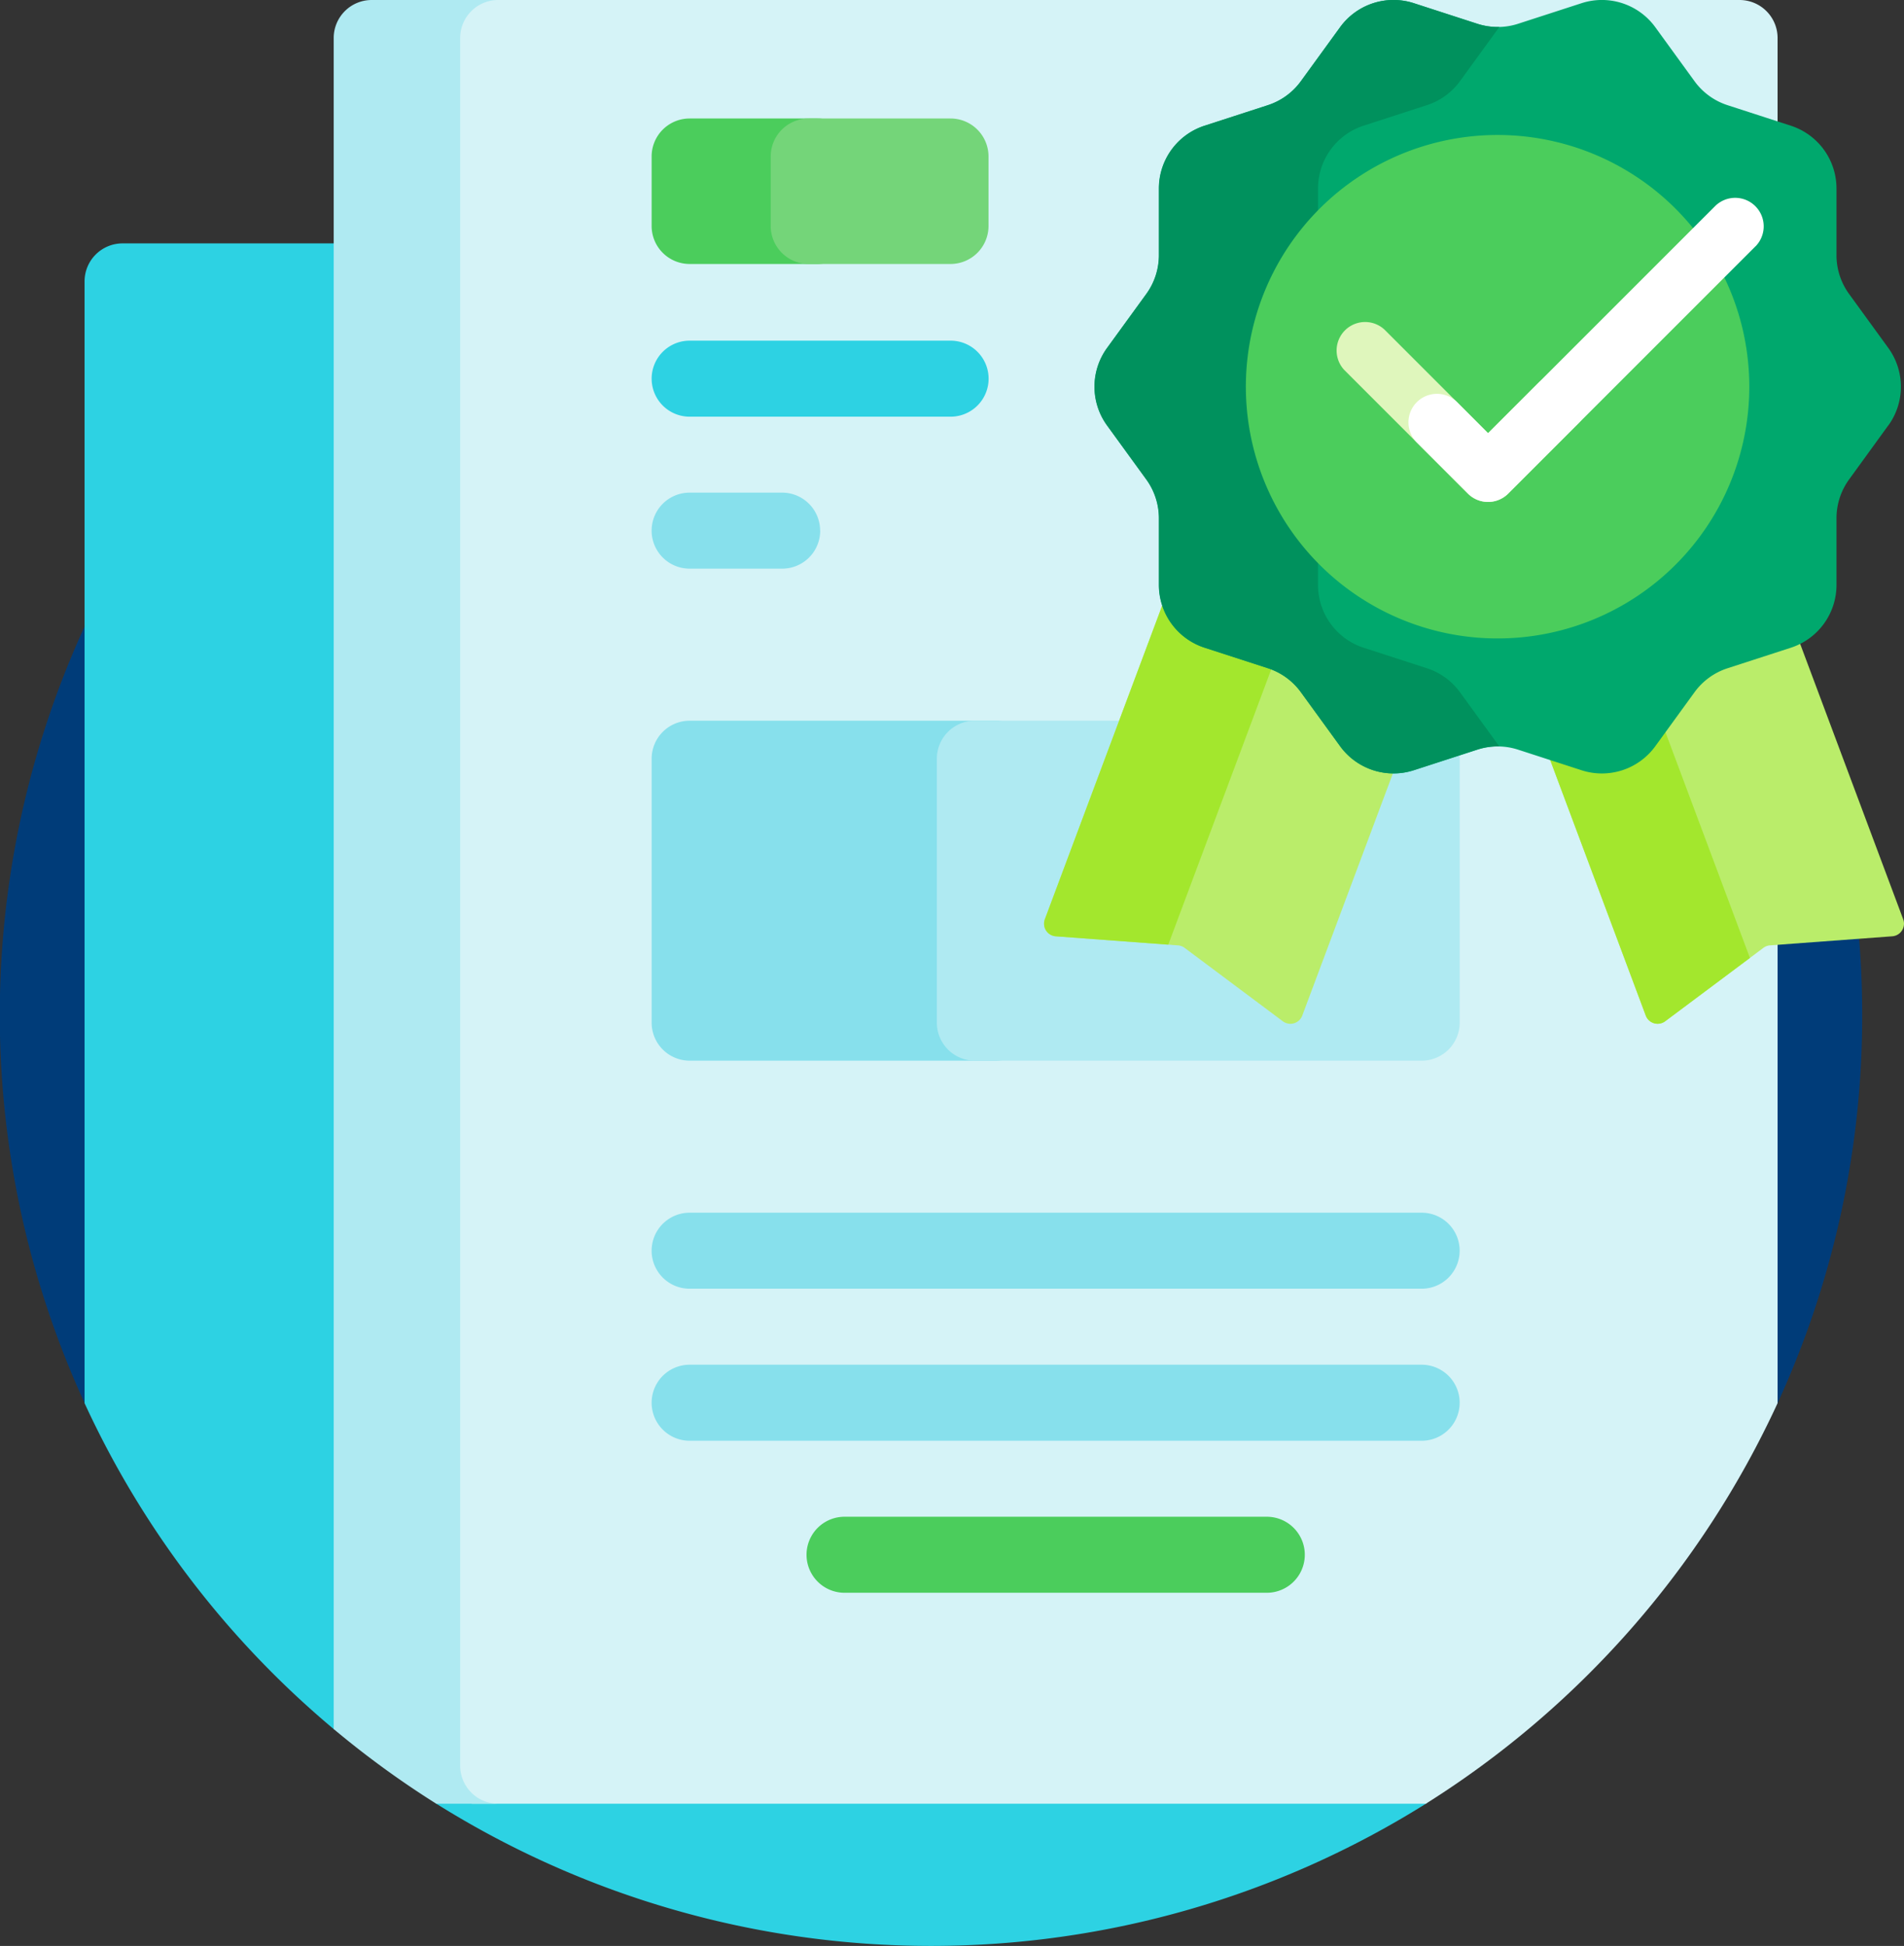 <svg xmlns="http://www.w3.org/2000/svg" width="111.062" height="113.501" viewBox="0 0 111.062 113.501"><rect x="0" y="0" width="111.062" height="113.501" fill="#333333" stroke="none"/><g transform="translate(-180 -7601)"><g transform="translate(174.5 7601.001)"><path d="M114.124,76.312a54.111,54.111,0,0,1-4.936,22.654c-.409.889-4.364-.123-4.818.74-9.1,17.261-23.691,28.526-44.558,28.526-20.849,0-36.9-12.055-46-29.292-.463-.877-2.959.931-3.375.026A54.318,54.318,0,1,1,114.124,76.312Z" transform="translate(0 -17.124)" fill="#003c79"/><path d="M111.986,102.046V147.63a54.518,54.518,0,0,1-4.433,3.343c-.511.346-1.027,3.745-1.55,4.074a54.358,54.358,0,0,1-57.721,0c-.263-.165.363-1.21.1-1.38a54.536,54.536,0,0,1-4.472-3.254c-.245-.2-1.374.48-1.615.279a54.5,54.5,0,0,1-14.532-19.008V66.253a2.217,2.217,0,0,1,2.217-2.217h82Z" transform="translate(-17.33 -49.841)" fill="#2dd2e3"/><path d="M122.19,0h73.878a2.217,2.217,0,0,1,2.217,2.217V81.843a54.541,54.541,0,0,1-20.516,23.363H122.113l-2.14-1.742V2.217A2.217,2.217,0,0,1,122.19,0Z" transform="translate(-89.097 -0.001)" fill="#d5f3f7"/><path d="M102.91,105.207H99.3a54.51,54.51,0,0,1-5.984-4.355V2.217A2.217,2.217,0,0,1,95.536,0h7.374a2.217,2.217,0,0,0-2.217,2.217V102.99a2.217,2.217,0,0,0,2.217,2.217Z" transform="translate(-68.351 -0.001)" fill="#afeaf2"/><path d="M197.048,209.461H179.186a2.217,2.217,0,0,1-2.217-2.217V191.85a2.217,2.217,0,0,1,2.217-2.217h17.862a2.217,2.217,0,0,1,2.217,2.217v15.395A2.217,2.217,0,0,1,197.048,209.461Z" transform="translate(-133.458 -147.596)" fill="#87e0ec"/><path d="M280.292,209.461H254.228a2.217,2.217,0,0,1-2.217-2.217V191.85a2.217,2.217,0,0,1,2.217-2.217h26.064a2.217,2.217,0,0,1,2.217,2.217v15.395A2.217,2.217,0,0,1,280.292,209.461Z" transform="translate(-191.864 -147.596)" fill="#afeaf2"/><path d="M221.884,184.93h-42.7a2.217,2.217,0,1,1,0-4.434h42.7a2.217,2.217,0,1,1,0,4.434Zm2.217-11.084a2.217,2.217,0,0,0-2.217-2.217h-42.7a2.217,2.217,0,1,0,0,4.434h42.7A2.217,2.217,0,0,0,224.1,173.845Zm-37.306-42a2.217,2.217,0,0,0-2.217-2.217h-5.394a2.217,2.217,0,1,0,0,4.434h5.394A2.217,2.217,0,0,0,186.8,131.849Z" transform="translate(-133.457 -100.896)" fill="#87e0ec"/><path d="M194.405,94.066H179.185a2.217,2.217,0,0,1,0-4.434h15.221a2.217,2.217,0,0,1,0,4.434Z" transform="translate(-133.457 -69.763)" fill="#2dd2e3"/><path d="M244.57,403.512H219.94a2.217,2.217,0,0,1,0-4.434h24.63a2.217,2.217,0,1,1,0,4.434Z" transform="translate(-165.177 -310.611)" fill="#4bcd5c"/><path d="M186.632,39.659h-7.448a2.217,2.217,0,0,1-2.217-2.217V33.39a2.217,2.217,0,0,1,2.217-2.217h7.448a2.217,2.217,0,0,1,2.217,2.217v4.052A2.217,2.217,0,0,1,186.632,39.659Z" transform="translate(-133.457 -24.263)" fill="#4bcd5c"/><path d="M218.8,39.659h-8.271a2.217,2.217,0,0,1-2.217-2.217V33.39a2.217,2.217,0,0,1,2.217-2.217H218.8a2.217,2.217,0,0,1,2.217,2.217v4.052A2.217,2.217,0,0,1,218.8,39.659Z" transform="translate(-157.856 -24.263)" fill="#74d579"/><path d="M329.693,78.875l-7.131.529a.738.738,0,0,0-.387.145l-5.728,4.282a.738.738,0,0,1-1.133-.332L305.3,56.718,295.277,83.5a.738.738,0,0,1-1.133.332l-5.728-4.282a.737.737,0,0,0-.387-.145l-7.131-.529a.738.738,0,0,1-.636-.994l17.294-46.227a.738.738,0,0,1,.949-.433l6.791,2.54,6.791-2.54a.738.738,0,0,1,.949.433l17.294,46.227A.738.738,0,0,1,329.693,78.875Z" transform="translate(-213.815 -24.264)" fill="#baed6a"/><path d="M321.39,80.136l-4.942,3.694a.738.738,0,0,1-1.133-.332L300.615,44.2,287.462,79.361l-6.563-.487a.738.738,0,0,1-.636-.994l17.294-46.227a.738.738,0,0,1,.949-.433l6.111,2.286-.335.9Z" transform="translate(-213.816 -24.263)" fill="#a3e72d"/><path d="M339.783,24.817,337.5,27.965a3.848,3.848,0,0,0-.735,2.262v3.891a3.848,3.848,0,0,1-2.659,3.66l-3.7,1.2a3.847,3.847,0,0,0-1.924,1.4l-2.287,3.148a3.848,3.848,0,0,1-4.3,1.4l-3.7-1.2a3.848,3.848,0,0,0-2.378,0l-3.7,1.2a3.848,3.848,0,0,1-4.3-1.4l-2.287-3.148a3.848,3.848,0,0,0-1.924-1.4l-3.7-1.2a3.848,3.848,0,0,1-2.659-3.66V30.227a3.847,3.847,0,0,0-.735-2.262l-2.287-3.148a3.849,3.849,0,0,1,0-4.524l2.287-3.148a3.848,3.848,0,0,0,.735-2.262V10.993a3.849,3.849,0,0,1,2.659-3.66l3.7-1.2a3.848,3.848,0,0,0,1.924-1.4l2.287-3.148a3.848,3.848,0,0,1,4.3-1.4l3.7,1.2a3.848,3.848,0,0,0,2.378,0l3.7-1.2a3.848,3.848,0,0,1,4.3,1.4l2.287,3.148a3.848,3.848,0,0,0,1.924,1.4l3.7,1.2a3.848,3.848,0,0,1,2.659,3.66v3.891a3.85,3.85,0,0,0,.735,2.262l2.287,3.148a3.848,3.848,0,0,1,0,4.524Z" transform="translate(-224.141)" fill="#00a86d"/><path d="M317.1,43.534a3.847,3.847,0,0,0-1.293.187l-3.7,1.2a3.848,3.848,0,0,1-4.3-1.4l-2.287-3.148a3.848,3.848,0,0,0-1.924-1.4l-3.7-1.2a3.848,3.848,0,0,1-2.659-3.66V30.227a3.847,3.847,0,0,0-.735-2.262l-2.287-3.148a3.848,3.848,0,0,1,0-4.524l2.287-3.148a3.848,3.848,0,0,0,.735-2.262V10.993a3.849,3.849,0,0,1,2.659-3.66l3.7-1.2a3.848,3.848,0,0,0,1.924-1.4l2.287-3.148a3.848,3.848,0,0,1,4.3-1.4l3.7,1.2a3.853,3.853,0,0,0,1.293.187l-.007.009-2.287,3.148a3.848,3.848,0,0,1-1.924,1.4l-3.7,1.2a3.848,3.848,0,0,0-2.659,3.66v3.891a3.848,3.848,0,0,1-.735,2.262L303.5,20.294a3.849,3.849,0,0,0,0,4.524l2.287,3.148a3.848,3.848,0,0,1,.735,2.262v3.891a3.848,3.848,0,0,0,2.659,3.66l3.7,1.2a3.849,3.849,0,0,1,1.924,1.4l2.287,3.148Z" transform="translate(-224.141)" fill="#00915d"/><path d="M362.7,50.2A14.683,14.683,0,1,1,348.02,35.515,14.683,14.683,0,0,1,362.7,50.2Z" transform="translate(-255.162 -27.643)" fill="#4bcd5c"/><path d="M371.156,90.458l-4.107,4.107a1.663,1.663,0,0,1-2.352,0l-7.217-7.217A1.663,1.663,0,0,1,359.832,85l6.041,6.041,2.931-2.931a1.663,1.663,0,0,1,2.352,2.351Z" transform="translate(-273.574 -65.776)" fill="#dff6bc"/><path d="M396.47,54.79,382.036,69.224a1.663,1.663,0,0,1-2.352,0l-2.949-2.949a1.663,1.663,0,1,1,2.351-2.351L380.86,65.7l13.259-13.259a1.663,1.663,0,0,1,2.352,2.351Z" transform="translate(-288.56 -40.435)" fill="#fff"/></g></g></svg>